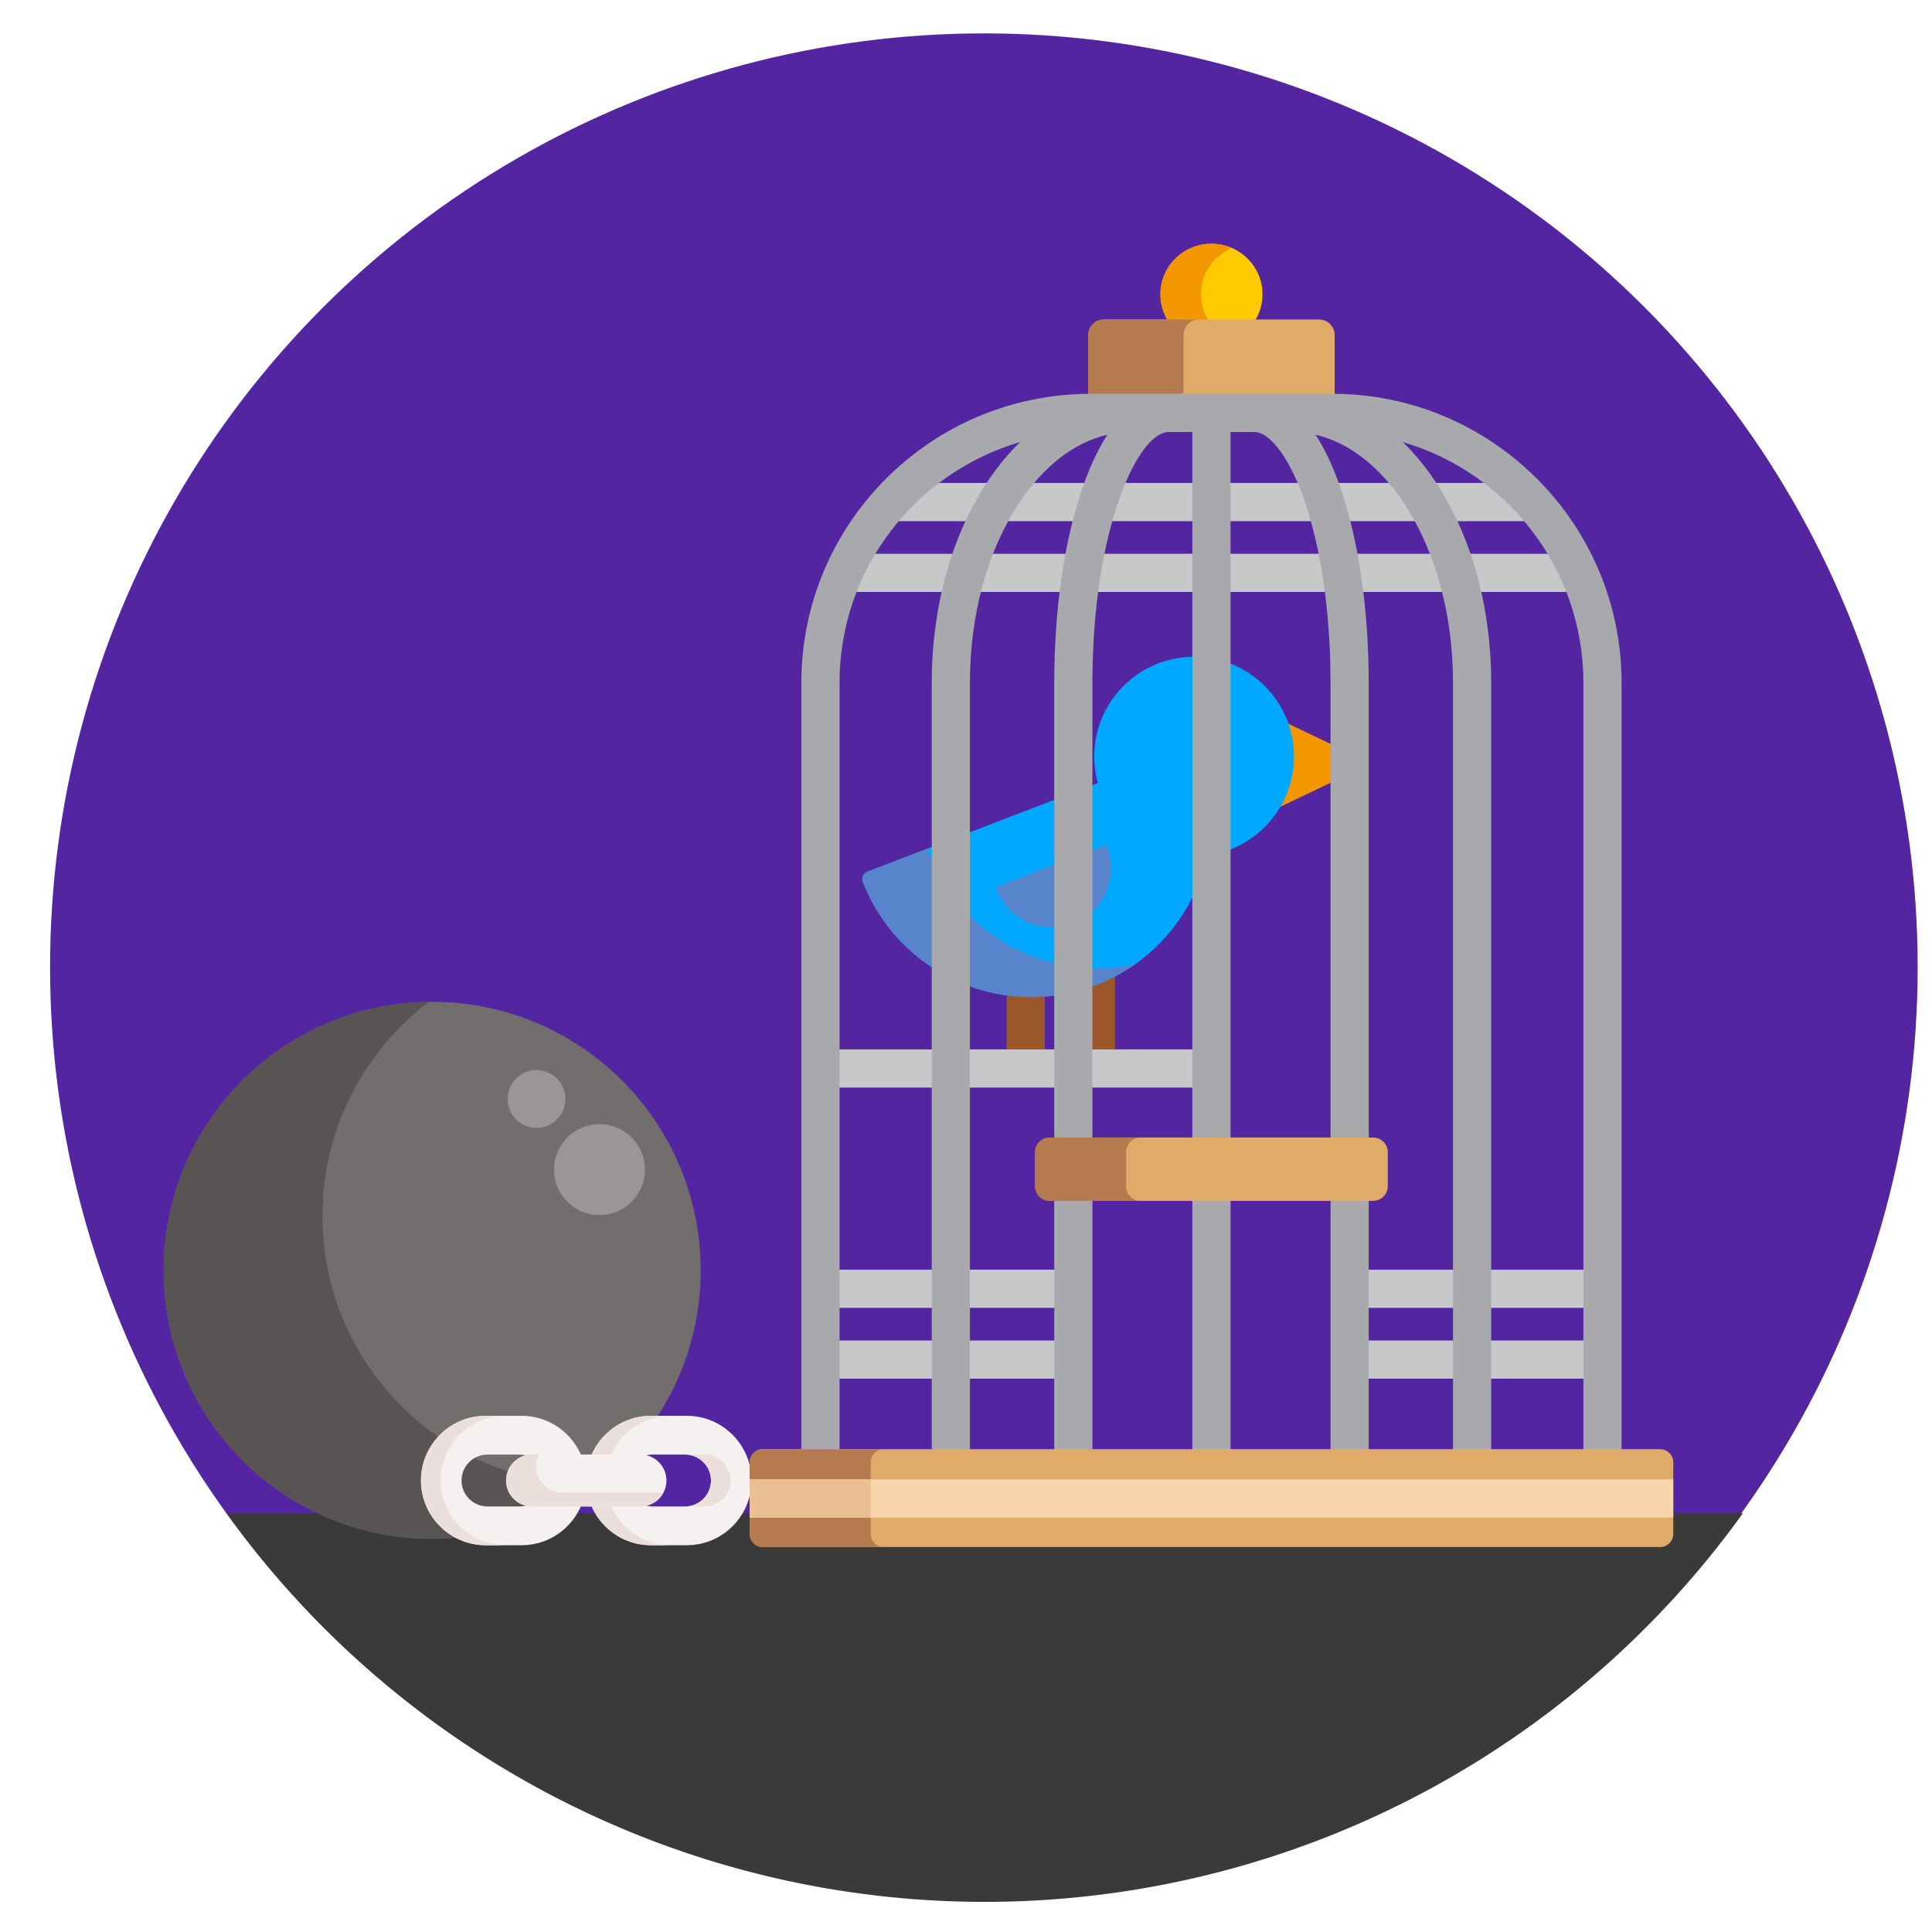 <?xml version="1.0" encoding="UTF-8" standalone="no"?>
<svg
   xmlns:dc="http://purl.org/dc/elements/1.1/"
   xmlns:cc="http://creativecommons.org/ns#"
   xmlns:rdf="http://www.w3.org/1999/02/22-rdf-syntax-ns#"
   xmlns:svg="http://www.w3.org/2000/svg"
   xmlns="http://www.w3.org/2000/svg"
   xmlns:sodipodi="http://sodipodi.sourceforge.net/DTD/sodipodi-0.dtd"
   xmlns:inkscape="http://www.inkscape.org/namespaces/inkscape"
   inkscape:export-ydpi="204.57932"
   inkscape:export-xdpi="204.57932"
   inkscape:export-filename="/Users/mike.xiao/Documents/Projects/DBT_icons/dbt_icons/guiltShame.png"
   inkscape:version="1.0beta2 (2b71d25, 2019-12-03)"
   sodipodi:docname="guiltShame.svg"
   version="1.1"
   width="300"
   viewBox="0 0 300 300"
   height="300"
   enable-background="new 0 0 512 512"
   id="Layer_1">
  <defs
     id="defs1037" />
  <sodipodi:namedview
     inkscape:current-layer="Layer_1"
     inkscape:window-maximized="0"
     inkscape:window-y="67"
     inkscape:window-x="180"
     inkscape:cy="117.77289"
     inkscape:cx="205.07962"
     inkscape:zoom="1.1575153"
     showguides="false"
     showgrid="false"
     id="namedview1035"
     inkscape:window-height="581"
     inkscape:window-width="1196"
     inkscape:pageshadow="2"
     inkscape:pageopacity="0"
     guidetolerance="10"
     gridtolerance="10"
     objecttolerance="10"
     borderopacity="1"
     inkscape:document-rotation="0"
     bordercolor="#666666"
     pagecolor="#ffffff" />
  <circle
     style="opacity:1;fill:#5425a0;fill-opacity:1;stroke-width:2.913"
     id="path1658"
     cx="152.775"
     cy="150.184"
     r="145" />
  <path
     inkscape:connector-curvature="0"
     d="M 270.629,234.986 H 35.199 a 145,145 0 0 0 117.715,60.336 145,145 0 0 0 117.715,-60.336 z"
     style="opacity:1;fill:#3a3a3a;fill-opacity:1;stroke-width:2.913"
     id="path1658-0" />
  <g
     transform="matrix(0.388,0,0,0.388,27.764,274.5)"
     id="g1615" />
  <g
     transform="matrix(0.514,0,0,0.514,11.559,-2.944)"
     id="g1893">
    <g
       id="g1815"
       transform="matrix(0.388,0,0,0.388,8.278,271.252)">
      <circle
         style="stroke-width:0.894"
         cx="257.207"
         cy="304.737"
         fill="#736e6e"
         r="209.032"
         id="circle1002" />
      <path
         style="stroke-width:0.894"
         inkscape:connector-curvature="0"
         d="M 383.387,471.401 C 348.328,497.997 304.614,513.772 257.207,513.772 141.765,513.771 48.175,420.181 48.175,304.74 c 0,-114.595 92.208,-207.642 206.472,-209.014 -50.345,38.162 -82.862,98.618 -82.862,166.662 0,115.452 93.589,209.032 209.032,209.032 0.856,0 1.713,-0.009 2.569,-0.018 z"
         fill="#595454"
         id="path1004" />
      <path
         style="stroke-width:0.894"
         inkscape:connector-curvature="0"
         d="m 455.471,518.782 h -27.917 c -27.782,0 -50.384,-22.602 -50.384,-50.384 0,-27.782 22.602,-50.384 50.384,-50.384 h 27.917 c 27.782,0 50.384,22.602 50.384,50.384 0,27.783 -22.602,50.384 -50.384,50.384 z m -26.528,-70.593 c -11.143,0 -20.209,9.066 -20.209,20.209 0,11.143 9.066,20.209 20.209,20.209 H 454.082 c 11.143,0 20.209,-9.066 20.209,-20.209 0,-11.143 -9.066,-20.209 -20.209,-20.209 z"
         fill="#f6f1f1"
         id="path1006" />
      <path
         style="stroke-width:0.894"
         inkscape:connector-curvature="0"
         d="m 454.082,488.607 h 15.301 c 11.143,0 20.209,-9.066 20.209,-20.209 0,-11.143 -9.066,-20.209 -20.209,-20.209 h -15.301 c 11.143,0 20.209,9.066 20.209,20.209 9e-4,11.143 -9.065,20.209 -20.209,20.209 z"
         fill="#eadfda"
         id="path1008" />
      <path
         style="stroke-width:0.894"
         inkscape:connector-curvature="0"
         d="m 392.471,468.398 c 0,-27.782 22.602,-50.384 50.384,-50.384 h -15.301 c -27.782,0 -50.384,22.602 -50.384,50.384 0,27.782 22.602,50.384 50.384,50.384 h 15.301 c -27.783,0 -50.384,-22.602 -50.384,-50.384 z"
         fill="#eadfda"
         id="path1010" />
      <path
         style="stroke-width:0.894"
         inkscape:connector-curvature="0"
         d="m 326.786,518.782 h -27.917 c -27.782,0 -50.384,-22.602 -50.384,-50.384 0,-27.782 22.602,-50.384 50.384,-50.384 h 27.917 c 27.782,0 50.384,22.602 50.384,50.384 0,27.783 -22.602,50.384 -50.384,50.384 z M 300.258,448.189 c -11.143,0 -20.209,9.066 -20.209,20.209 0,11.143 9.066,20.209 20.209,20.209 h 25.139 c 11.143,0 20.209,-9.066 20.209,-20.209 0,-11.143 -9.066,-20.209 -20.209,-20.209 z"
         fill="#f6f1f1"
         id="path1012" />
      <path
         style="stroke-width:0.894"
         inkscape:connector-curvature="0"
         d="m 325.397,488.607 h 15.301 c 11.143,0 20.209,-9.066 20.209,-20.209 0,-11.143 -9.066,-20.209 -20.209,-20.209 h -15.301 c 11.143,0 20.209,9.066 20.209,20.209 0,11.143 -9.065,20.209 -20.209,20.209 z"
         fill="#eadfda"
         id="path1014" />
      <path
         style="stroke-width:0.894"
         inkscape:connector-curvature="0"
         d="m 263.785,468.398 c 0,-27.782 22.602,-50.384 50.384,-50.384 h -15.301 c -27.782,0 -50.384,22.602 -50.384,50.384 0,27.782 22.602,50.384 50.384,50.384 h 15.301 c -27.782,0 -50.384,-22.602 -50.384,-50.384 z"
         fill="#eadfda"
         id="path1016" />
      <path
         style="stroke-width:0.894"
         inkscape:connector-curvature="0"
         d="m 334.946,488.607 h 84.449 c 11.161,0 20.209,-9.048 20.209,-20.209 0,-11.161 -9.048,-20.209 -20.209,-20.209 h -84.449 c -11.161,0 -20.209,9.048 -20.209,20.209 -8.9e-4,11.16 9.047,20.209 20.209,20.209 z"
         fill="#f6f1f1"
         id="path1018" />
      <path
         style="stroke-width:0.894"
         inkscape:connector-curvature="0"
         d="m 437.275,477.814 c -3.38,6.418 -10.111,10.793 -17.875,10.793 h -84.454 c -5.581,0 -10.637,-2.256 -14.283,-5.921 -3.665,-3.647 -5.921,-8.702 -5.921,-14.283 0,-11.161 9.043,-20.213 20.204,-20.213 h 5.525 c -1.492,2.809 -2.33,6.013 -2.33,9.411 0,5.581 2.265,10.637 5.912,14.292 3.665,3.656 8.712,5.921 14.292,5.921 z"
         fill="#eadfda"
         id="path1020" />
      <g
         transform="matrix(0.894,0,0,0.894,48.175,78.403)"
         fill="#9b9595"
         id="g1032">
        <circle
           cx="379.532"
           cy="165.483"
           r="39.604"
           id="circle1022" />
        <circle
           cx="324.695"
           cy="103.961"
           r="25.172"
           id="circle1024" />
      </g>
    </g>
    <g
       id="g1787"
       transform="matrix(0.769,0,0,0.769,166.251,61.502)">
      <g
         id="g1657"
         fill="#c7c8ca"
         transform="translate(48.577,23.233)">
        <path
           id="path1617"
           d="m 86.395,108.973 c 2.477,-5.293 5.262,-10.32 8.379,-15 h -21.438 c -5.684,4.445 -10.859,9.48 -15.441,15 z m 0,0"
           inkscape:connector-curvature="0" />
        <path
           id="path1619"
           d="m 81.215,121.789 h -32.375 c -2.844,4.777 -5.309,9.789 -7.332,15 h 35.445 c 1.172,-5.148 2.594,-10.16 4.262,-15 z m 0,0"
           inkscape:connector-curvature="0" />
        <path
           id="path1621"
           d="m 231.328,95.32 c 1.512,4.277 2.875,8.852 4.102,13.652 h 27.473 c -1.477,-2.727 -3.047,-5.359 -4.723,-7.875 -1.695,-2.539 -3.465,-4.91 -5.297,-7.125 h -22.051 c 0.164,0.449 0.332,0.891 0.496,1.348 z m 0,0"
           inkscape:connector-curvature="0" />
        <path
           id="path1623"
           d="m 128.395,108.973 c 1.227,-4.801 2.59,-9.375 4.102,-13.648 0.16,-0.461 0.328,-0.898 0.496,-1.352 h -22.051 c -1.832,2.219 -3.602,4.586 -5.297,7.125 -1.676,2.516 -3.246,5.148 -4.723,7.875 z m 0,0"
           inkscape:connector-curvature="0" />
        <path
           id="path1625"
           d="m 95.039,121.789 c -1.855,4.797 -3.438,9.812 -4.73,15 h 32.961 c 0.633,-5.152 1.402,-10.168 2.305,-15 z m 0,0"
           inkscape:connector-curvature="0" />
        <path
           id="path1627"
           d="m 175.41,93.973 h -28.445 c -1.84,4.371 -3.57,9.391 -5.137,15 h 33.582 z m 0,0"
           inkscape:connector-curvature="0" />
        <path
           id="path1629"
           d="M 268.785,121.789 H 238.25 c 0.902,4.832 1.672,9.848 2.305,15 h 32.961 c -1.293,-5.188 -2.875,-10.203 -4.73,-15 z m 0,0"
           inkscape:connector-curvature="0" />
        <path
           id="path1631"
           d="m 277.43,108.973 h 28.5 c -4.582,-5.52 -9.758,-10.555 -15.441,-15 h -21.438 c 3.113,4.68 5.902,9.707 8.379,15 z m 0,0"
           inkscape:connector-curvature="0" />
        <path
           id="path1633"
           d="m 314.984,121.789 h -32.375 c 1.668,4.84 3.09,9.852 4.258,15 h 35.449 c -2.023,-5.211 -4.488,-10.223 -7.332,-15 z m 0,0"
           inkscape:connector-curvature="0" />
        <path
           id="path1635"
           d="m 225.012,121.789 h -36.602 v 15 h 39.051 c -0.672,-5.184 -1.492,-10.191 -2.449,-15 z m 0,0"
           inkscape:connector-curvature="0" />
        <path
           id="path1637"
           d="m 219.07,99.656 c -0.703,-1.988 -1.434,-3.883 -2.191,-5.684 h -28.469 v 15 h 33.57 c -0.902,-3.238 -1.863,-6.363 -2.91,-9.316 z m 0,0"
           inkscape:connector-curvature="0" />
        <path
           id="path1639"
           d="m 175.41,121.789 h -36.633 c -0.938,4.695 -1.758,9.707 -2.438,15 h 39.07 z m 0,0"
           inkscape:connector-curvature="0" />
        <path
           id="path1641"
           d="m 34.801,403.027 h 38.223 v 15 H 34.801 Z m 0,0"
           inkscape:connector-curvature="0" />
        <path
           id="path1643"
           d="m 34.801,430.844 h 38.223 v 15 H 34.801 Z m 0,0"
           inkscape:connector-curvature="0" />
        <path
           id="path1645"
           d="m 86.023,403.027 h 35.121 v 15 H 86.023 Z m 0,0"
           inkscape:connector-curvature="0" />
        <path
           id="path1647"
           d="m 86.023,430.844 h 35.121 v 15 H 86.023 Z m 0,0"
           inkscape:connector-curvature="0" />
        <path
           id="path1649"
           d="m 242.68,403.027 h 35.121 v 15 h -35.121 z m 0,0"
           inkscape:connector-curvature="0" />
        <path
           id="path1651"
           d="m 242.68,430.844 h 35.121 v 15 h -35.121 z m 0,0"
           inkscape:connector-curvature="0" />
        <path
           id="path1653"
           d="m 290.801,403.027 h 38.223 v 15 h -38.223 z m 0,0"
           inkscape:connector-curvature="0" />
        <path
           id="path1655"
           d="m 290.801,430.844 h 38.223 v 15 h -38.223 z m 0,0"
           inkscape:connector-curvature="0" />
      </g>
      <path
         id="path1659"
         fill="#ffcb00"
         d="m 247.265,53.983 c 2.066,-3.125 3.277,-6.855 3.277,-10.871 0,-10.98 -8.98,-19.879 -20.055,-19.879 -11.074,0 -20.051,8.898 -20.051,19.879 0,4.016 1.211,7.746 3.277,10.871 z m 0,0"
         inkscape:connector-curvature="0" />
      <path
         id="path1661"
         fill="#f39600"
         d="m 229.636,53.983 c -2.066,-3.121 -3.273,-6.855 -3.273,-10.871 0,-8.172 4.98,-15.188 12.09,-18.242 -2.441,-1.047 -5.133,-1.637 -7.965,-1.637 -11.074,0 -20.051,8.898 -20.051,19.879 0,4.016 1.211,7.746 3.277,10.871 z m 0,0"
         inkscape:connector-curvature="0" />
      <path
         id="path1663"
         fill="#e0aa68"
         d="m 182.987,83.178 h 95.004 c 0.301,0 0.594,0.012 0.891,0.016 V 59.08 c 0,-3.355 -2.746,-6.098 -6.102,-6.098 h -84.582 c -3.355,0 -6.102,2.742 -6.102,6.098 V 83.194 c 0.297,-0.004 0.594,-0.016 0.891,-0.016 z m 0,0"
         inkscape:connector-curvature="0" />
      <path
         id="path1665"
         fill="#b57a4e"
         d="m 182.987,83.178 h 36.52 V 59.08 c 0,-3.355 2.746,-6.098 6.102,-6.098 h -37.41 c -3.355,0 -6.102,2.742 -6.102,6.098 V 83.194 c 0.297,-0.004 0.594,-0.016 0.891,-0.016 z m 0,0"
         inkscape:connector-curvature="0" />
      <path
         id="path1679"
         fill="#9b5729"
         d="m 159.73,318.209 c -3.277,0 -6.52,-0.246 -9.711,-0.699 v 23.215 h 15 v -22.734 c -1.758,0.133 -3.52,0.219 -5.289,0.219 z m 0,0"
         inkscape:connector-curvature="0" />
      <path
         id="path1681"
         fill="#9b5729"
         d="m 184.741,313.549 c -0.668,0.258 -1.344,0.477 -2.02,0.711 v 26.465 h 9.844 v -30.754 c -2.512,1.34 -5.121,2.539 -7.824,3.578 z m 0,0"
         inkscape:connector-curvature="0" />
      <path
         id="path1683"
         fill="#c7c8ca"
         d="m 134.601,339.725 h 35.121 v 15 h -35.121 z m 0,0"
         inkscape:connector-curvature="0" />
      <path
         id="path1685"
         fill="#c7c8ca"
         d="m 83.378,339.725 h 38.223 v 15 H 83.378 Z m 0,0"
         inkscape:connector-curvature="0" />
      <path
         id="path1687"
         fill="#c7c8ca"
         d="m 182.722,339.725 h 41.266 v 15 h -41.266 z m 0,0"
         inkscape:connector-curvature="0" />
      <path
         id="path1689"
         fill="#f39600"
         d="m 288.581,225.119 -29.152,-13.949 c 1.594,4.203 2.477,8.754 2.477,13.508 0,7.215 -2.039,14.023 -5.598,19.844 0.594,0.023 1.258,-0.113 1.953,-0.449 l 30.324,-14.504 c 2.555,-1.227 2.555,-3.227 -0.004,-4.449 z m 0,0"
         inkscape:connector-curvature="0" />
      <path
         id="path1691"
         fill="#00a9ff"
         d="m 184.433,224.678 c 0,3.609 0.5,7.102 1.41,10.418 l -3.121,1.199 v 79.031 c 0.793,-0.273 1.59,-0.543 2.379,-0.848 17.93,-6.895 31.445,-20.324 38.887,-36.523 v -92.461 c -0.105,0 -0.211,-0.008 -0.32,-0.008 -21.668,0 -39.234,17.547 -39.234,39.191 z m 0,0"
         inkscape:connector-curvature="0" />
      <path
         id="path1693"
         fill="#00a9ff"
         d="m 134.601,254.799 v 59.789 c 11.012,4.168 23.074,5.613 35.121,3.883 v -77.176 z m 0,0"
         inkscape:connector-curvature="0" />
      <path
         id="path1695"
         fill="#00a9ff"
         d="m 121.601,259.799 -26.324,10.121 c -1.574,0.605 -2.355,2.367 -1.754,3.941 5.656,14.676 15.711,26.387 28.078,34.234 z m 0,0"
         inkscape:connector-curvature="0" />
      <path
         id="path1697"
         fill="#00a9ff"
         d="m 236.987,187.807 v 73.727 c 15.113,-5.445 25.918,-19.887 25.918,-36.855 0,-16.973 -10.805,-31.422 -25.918,-36.871 z m 0,0"
         inkscape:connector-curvature="0" />
      <path
         id="path1699"
         fill="#5884cc"
         d="m 134.601,286.397 v 28.191 c 11.012,4.168 23.074,5.613 35.121,3.883 v -12.387 c -13.266,-3.039 -25.527,-9.84 -35.121,-19.688 z m 0,0"
         inkscape:connector-curvature="0" />
      <path
         id="path1701"
         fill="#5884cc"
         d="m 200.495,306.26 c -5.926,1.293 -11.895,1.777 -17.773,1.543 v 7.523 c 0.793,-0.273 1.59,-0.543 2.379,-0.848 5.578,-2.141 10.723,-4.922 15.395,-8.219 z m 0,0"
         inkscape:connector-curvature="0" />
      <path
         id="path1703"
         fill="#5884cc"
         d="m 121.601,267.795 c -0.824,-1.715 -1.598,-3.465 -2.293,-5.266 -0.23,-0.602 -0.258,-1.227 -0.117,-1.805 l -23.914,9.195 c -1.574,0.605 -2.355,2.367 -1.754,3.941 5.656,14.676 15.711,26.387 28.078,34.234 z m 0,0"
         inkscape:connector-curvature="0" />
      <path
         id="path1705"
         fill="#5884cc"
         d="m 146.726,275.67 c -0.516,0.199 -0.773,0.777 -0.574,1.293 3.785,9.82 13.566,15.598 23.57,14.789 v -24.922 z m 0,0"
         inkscape:connector-curvature="0" />
      <path
         id="path1707"
         fill="#5884cc"
         d="m 189.515,260.291 c -0.199,-0.516 -0.777,-0.773 -1.293,-0.574 l -5.5,2.113 v 24.605 c 7.414,-6.195 10.453,-16.645 6.793,-26.145 z m 0,0"
         inkscape:connector-curvature="0" />
      <path
         id="path1711"
         fill="#a7a9ac"
         d="M 84.378,497.772 V 195.666 c 0,-44.711 29.992,-82.555 70.934,-94.531 -4.559,4.422 -8.828,9.574 -12.734,15.426 -14.172,21.238 -21.977,49.332 -21.977,79.105 v 302.105 h 15 V 195.666 c 0,-26.844 6.91,-51.98 19.453,-70.781 9.652,-14.461 21.676,-23.66 34.555,-26.641 -3.293,5.043 -6.504,11.574 -9.477,19.977 -7.359,20.801 -11.41,48.309 -11.41,77.445 v 302.105 h 15 V 195.666 c 0,-60.121 17.758,-98.484 29.984,-98.484 h 9.281 V 497.772 h 15 V 217.04 97.178 h 9.285 c 6.211,0 13.84,10.227 19.434,26.047 6.805,19.234 10.551,44.961 10.551,72.441 v 302.105 h 15 V 195.666 c 0,-29.137 -4.051,-56.645 -11.41,-77.445 -2.973,-8.402 -6.184,-14.934 -9.477,-19.977 12.879,2.98 24.902,12.184 34.555,26.641 12.547,18.801 19.453,43.938 19.453,70.781 v 302.105 h 15 V 195.666 c 0,-29.773 -7.805,-57.867 -21.977,-79.105 -3.906,-5.852 -8.176,-11.004 -12.734,-15.426 40.941,11.977 70.934,49.82 70.934,94.531 v 302.105 h 15 V 195.666 c 0,-62.574 -50.965,-113.484 -113.609,-113.484 h -95.004 c -62.645,0 -113.609,50.91 -113.609,113.484 v 302.105 z"
         inkscape:connector-curvature="0"
         sodipodi:nodetypes="csccsccscccsccsscccccscsccscccsccsccsccsssscc" />
      <path
         id="path1713"
         fill="#e0aa68"
         d="m 411.901,530.084 c 0,2.832 -2.32,5.148 -5.156,5.148 H 54.233 c -2.836,0 -5.156,-2.316 -5.156,-5.148 v -28.16 c 0,-2.836 2.32,-5.152 5.156,-5.152 H 406.745 c 2.836,0 5.156,2.316 5.156,5.152 z m 0,0"
         inkscape:connector-curvature="0" />
      <path
         id="path1715"
         fill="#b57a4e"
         d="m 96.624,530.084 v -28.16 c 0,-2.836 2.32,-5.152 5.156,-5.152 H 54.233 c -2.836,0 -5.156,2.316 -5.156,5.152 v 28.156 c 0,2.832 2.32,5.152 5.156,5.152 h 47.547 c -2.836,0 -5.156,-2.316 -5.156,-5.148 z m 0,0"
         inkscape:connector-curvature="0" />
      <path
         id="path1717"
         fill="#f8d5ab"
         d="M 49.077,508.647 H 411.901 v 15 H 49.077 Z m 0,0"
         inkscape:connector-curvature="0" />
      <path
         id="path1719"
         fill="#e0aa68"
         d="m 299.761,393.451 c 0,3.18 -2.605,5.781 -5.785,5.781 H 167.003 c -3.18,0 -5.785,-2.602 -5.785,-5.781 v -13.328 c 0,-3.18 2.602,-5.781 5.785,-5.781 h 126.973 c 3.184,0 5.785,2.602 5.785,5.781 z m 0,0"
         inkscape:connector-curvature="0" />
      <path
         id="path1721"
         fill="#b57a4e"
         d="m 196.948,393.451 v -13.328 c 0,-3.18 2.602,-5.781 5.785,-5.781 h -35.73 c -3.18,0 -5.785,2.602 -5.785,5.781 v 13.328 c 0,3.18 2.602,5.781 5.785,5.781 h 35.73 c -3.184,0 -5.785,-2.602 -5.785,-5.781 z m 0,0"
         inkscape:connector-curvature="0" />
      <path
         id="path1723"
         fill="#eac092"
         d="M 49.077,508.647 H 96.624 v 15 H 49.077 Z m 0,0"
         inkscape:connector-curvature="0" />
    </g>
  </g>
</svg>
